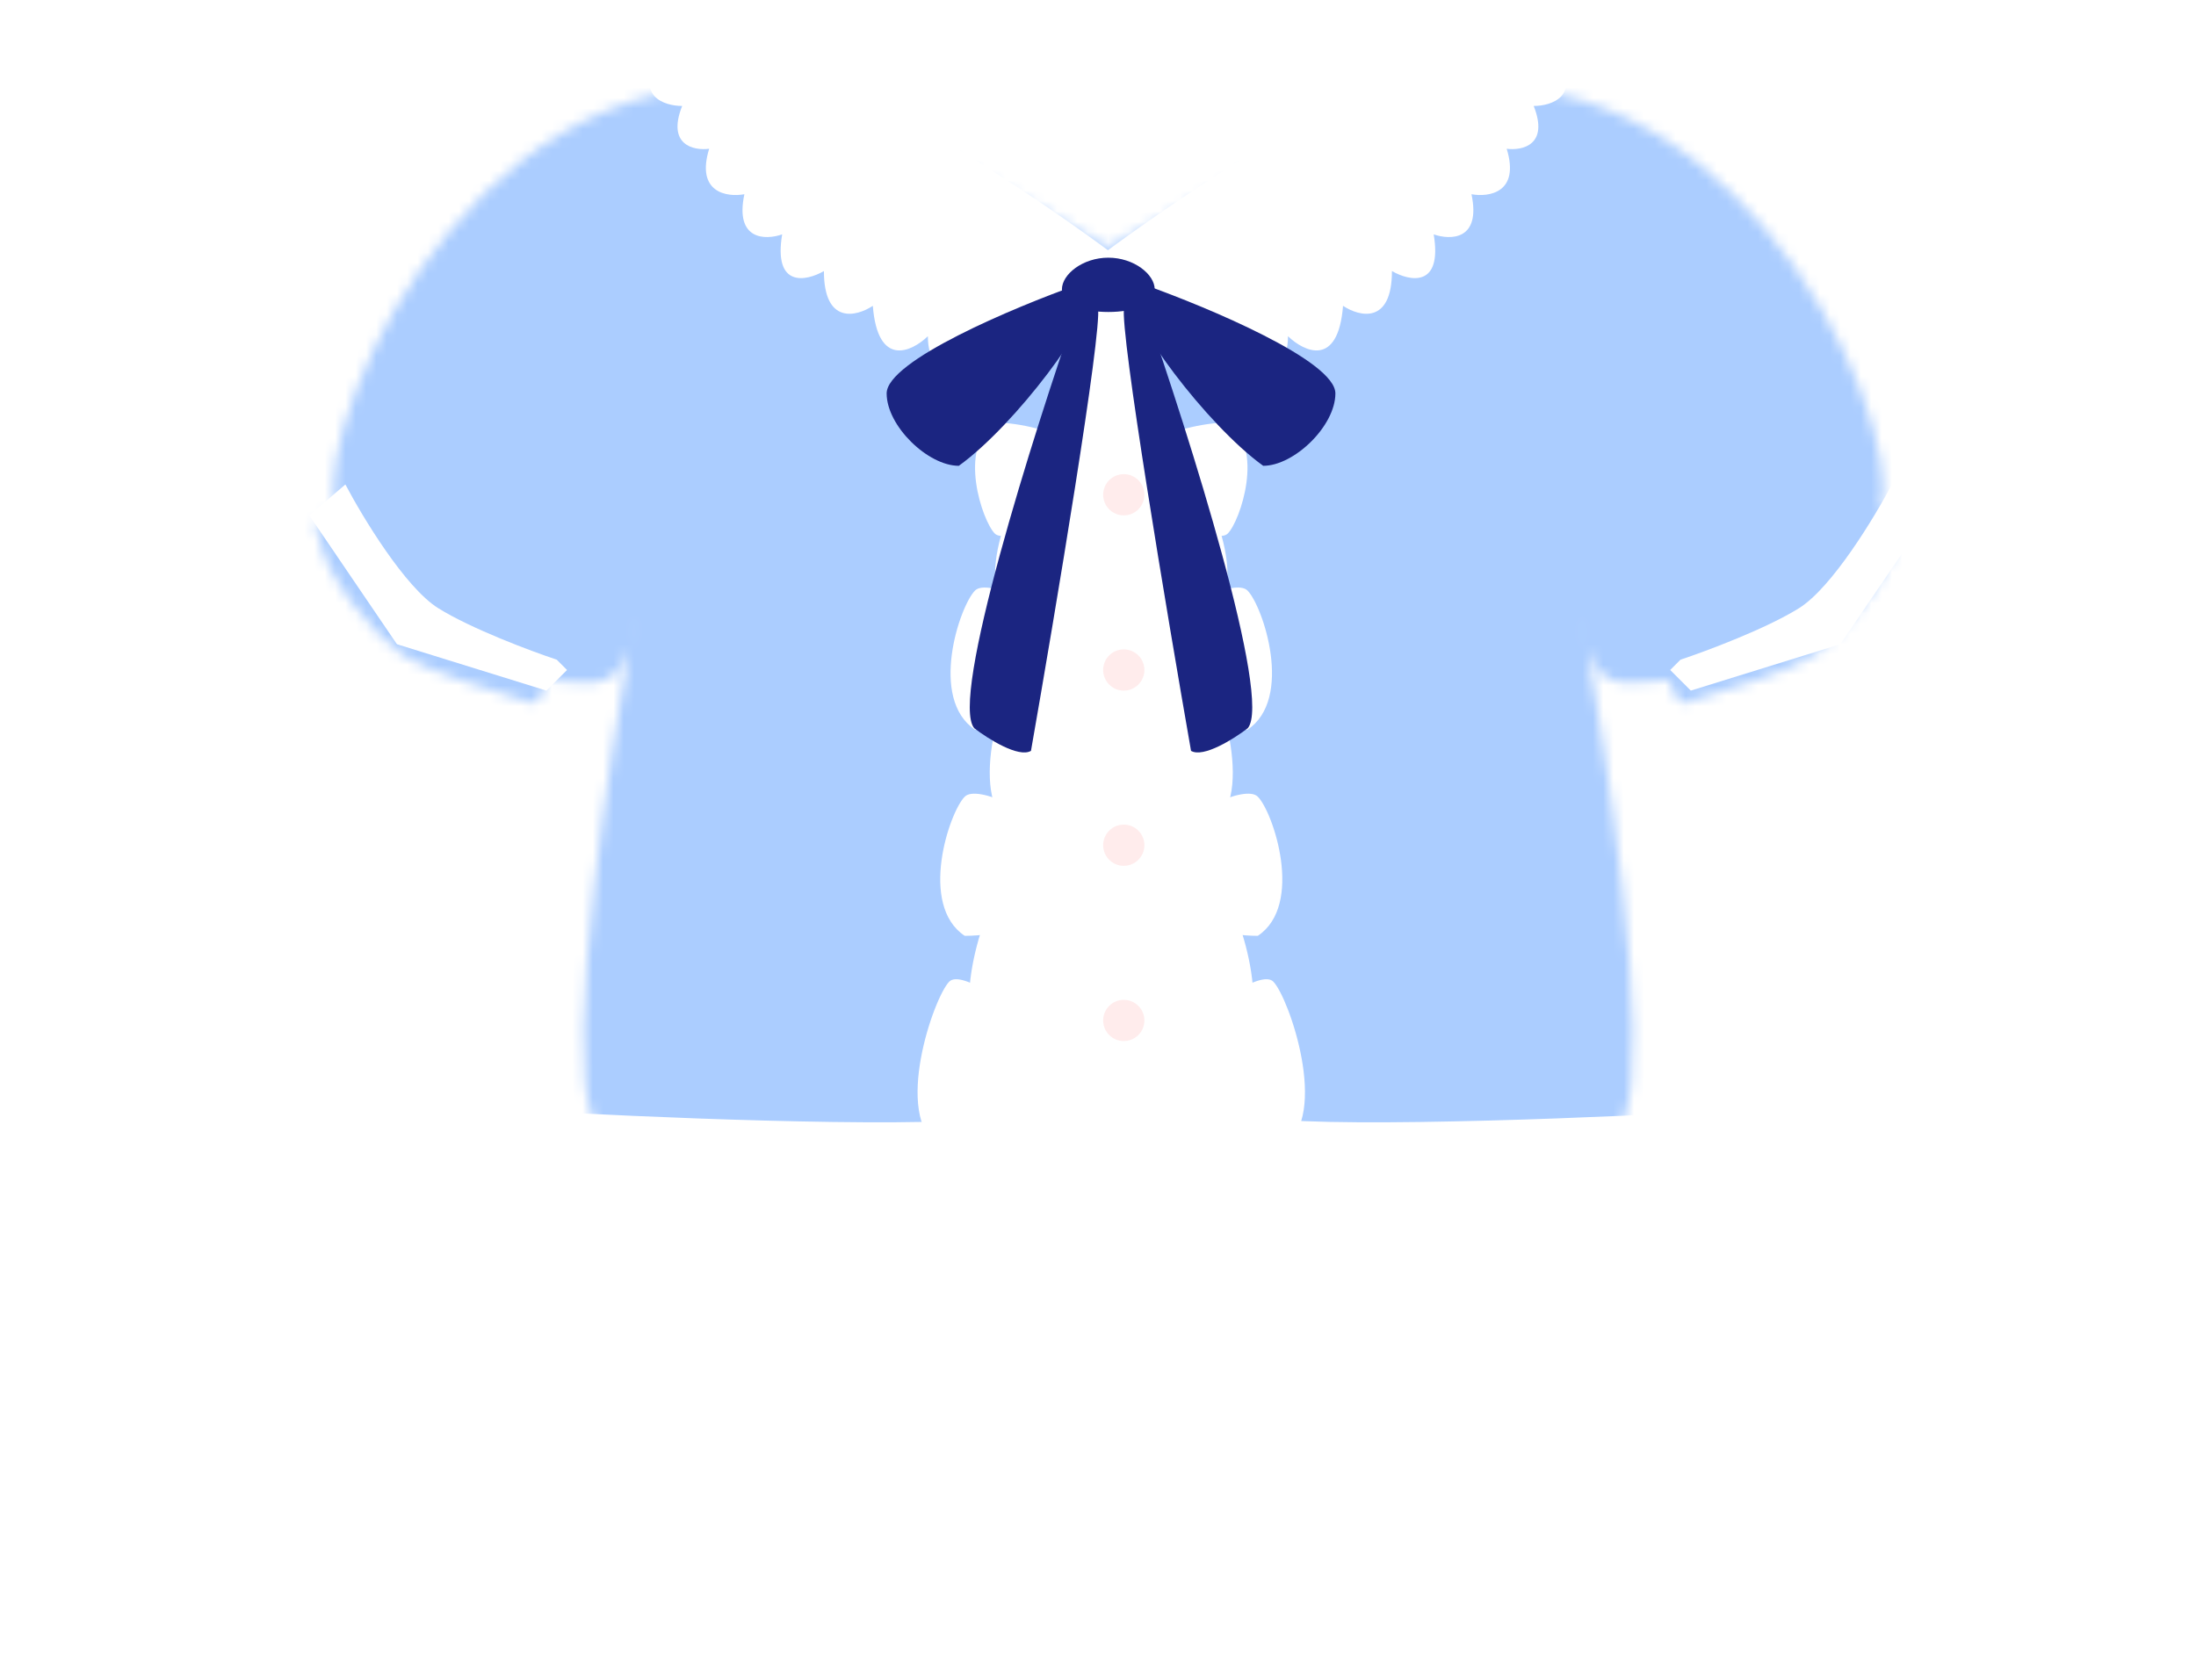 <svg width="213" height="163" viewBox="0 0 213 163" fill="none" xmlns="http://www.w3.org/2000/svg">
<mask id="mask0_101_680" style="mask-type:alpha" maskUnits="userSpaceOnUse" x="30" y="8" width="155" height="106">
<path d="M153.957 62.789C153.622 60.916 153.434 60.009 153.5 60.5C153.618 61.391 153.771 62.147 153.957 62.789Z" fill="black"/>
<path d="M80.499 10C48.499 -0 30.333 39.79 32.499 49.29C31.666 49.956 30 50.29 31 52.29C31.5 55.79 36.338 61.679 38.999 63.5C41.499 65.21 47.999 67 50.999 68C52.199 68.8 52.833 67 52.999 66C56.524 66 59.665 67.553 61.042 62.79C61.377 60.916 61.565 60.009 61.499 60.5C61.381 61.391 61.228 62.148 61.042 62.79C59.464 71.617 54.612 101.9 57.499 108.5L58.499 113.5C59.999 113.5 63.999 115 63.999 111C63.999 115 74.999 115 74.999 111C74.999 115 85.499 115 85.499 111C85.499 115 95.999 115 95.999 111C95.999 115 106.999 115 106.999 111C106.999 115 118.499 115 118.499 111C118.499 115 129.5 115 129.5 111C129.5 115 140.499 115 140.499 111C140.499 115 150.999 115 150.999 111C150.999 115 154.999 113.5 156.499 113.5L157.499 108.5C160.387 101.9 155.535 71.617 153.957 62.789C153.771 62.147 153.618 61.391 153.5 60.5C153.434 60.009 153.622 60.916 153.957 62.789C155.334 67.553 158.475 66 162 66C162.166 67 162.8 68.8 164 68C167 67 173.5 65.21 176 63.5C178.661 61.679 183.499 55.789 183.999 52.289C184.999 50.289 183.333 49.956 182.499 49.289C184.666 39.789 166.5 -0 134.5 10C128.333 12.5 118 18 107.499 24C97.499 18 86.666 12.5 80.499 10Z" fill="black"/>
</mask>
<g mask="url(#mask0_101_680)">
<rect width="213" height="163" fill="#ABCDFF"/>
<g filter="url(#filter0_d_101_680)">
<path d="M63.896 4.535C69.591 -2.109 95.534 14.422 107.794 23.518C108.287 25.181 108.322 28.271 104.525 27.322C104.723 29.299 104.17 32.78 100.373 30.881C100.772 33.091 99.666 35.906 95.627 33.254C95.034 35.034 89.998 36.675 89.998 31.618C88.416 33.144 85.133 34.69 84.659 28.67C83.078 29.721 79.917 30.518 79.915 25.297C78.204 26.286 74.998 26.958 75.864 21.738C74.248 22.305 71.252 22.321 72.201 17.843C70.516 18.153 67.475 17.704 68.784 13.433C67.284 13.631 64.659 13.077 66.166 9.28C64.42 9.28 61.523 8.331 63.896 4.535Z" fill="white"/>
<path d="M151.03 4.535C145.335 -2.109 119.391 14.422 107.132 23.518C106.639 25.181 106.604 28.271 110.4 27.322C110.203 29.299 110.756 32.78 114.553 30.881C114.153 33.091 115.26 35.906 119.299 33.254C119.892 35.034 124.928 36.675 124.928 31.618C126.51 33.144 129.793 34.69 130.267 28.67C131.848 29.721 135.009 30.518 135.011 25.297C136.722 26.286 139.928 26.958 139.062 21.738C140.678 22.305 143.674 22.321 142.725 17.843C144.409 18.153 147.451 17.704 146.141 13.433C147.642 13.631 150.266 13.077 148.76 9.28C150.505 9.28 153.403 8.331 151.03 4.535Z" fill="white"/>
</g>
<g filter="url(#filter1_d_101_680)">
<path d="M98 108C95.2 109.6 68.833 108.666 56 108L57 114.5H98C99.167 111.666 100.8 106.4 98 108Z" fill="white"/>
</g>
<g filter="url(#filter2_d_101_680)">
<path d="M120.547 108C123.347 109.6 149.714 108.666 162.547 108L161.547 114.5H120.547C119.38 111.666 117.747 106.4 120.547 108Z" fill="white"/>
</g>
<g filter="url(#filter3_d_101_680)">
<path d="M119.5 103.232C118.3 102.032 113.167 105.732 110 108.732V116.232C112.667 117.399 117.3 119.232 120.5 119.232C125 116.232 121 104.732 119.5 103.232Z" fill="white"/>
</g>
<g filter="url(#filter4_d_101_680)">
<path d="M118.5 84.232C117.3 83.032 112.167 86.732 109 89.732V97.232C111.667 98.399 116.3 100.232 119.5 100.232C124 97.232 120 85.732 118.5 84.232Z" fill="white"/>
</g>
<g filter="url(#filter5_d_101_680)">
<path d="M116.5 62.232C115.3 61.032 110.167 64.732 107 67.732V75.232C109.667 76.399 114.3 78.232 117.5 78.232C122 75.232 118 63.732 116.5 62.232Z" fill="white"/>
</g>
<g filter="url(#filter6_d_101_680)">
<path d="M114.306 41.846C112.942 40.835 108.409 45.25 105.718 48.683L106.822 56.102C109.631 56.863 114.484 57.995 117.649 57.524C121.658 53.895 116.01 43.108 114.306 41.846Z" fill="white"/>
</g>
<g filter="url(#filter7_d_101_680)">
<path d="M121 55.292C119.8 54.092 114.167 56.792 111 59.792C111 60.592 111.5 64.357 111.5 66.524C114.167 67.69 117.8 68.792 121 68.792C125.5 65.792 122.5 56.792 121 55.292Z" fill="white"/>
</g>
<g filter="url(#filter8_d_101_680)">
<path d="M119.08 49.767C118.11 50.724 113.559 48.571 111 46.178C111 45.54 111.404 42.537 111.404 40.809C113.559 39.878 116.494 39 119.08 39C122.716 41.393 120.292 48.571 119.08 49.767Z" fill="white"/>
</g>
<g filter="url(#filter9_d_101_680)">
<path d="M123.5 93.232C122.3 92.032 117.167 95.732 114 98.732V106.232C116.667 107.399 121.3 109.232 124.5 109.232C129 106.232 125 94.732 123.5 93.232Z" fill="white"/>
</g>
<g filter="url(#filter10_d_101_680)">
<path d="M122 75.292C120.8 74.092 115.167 76.792 112 79.792C112 80.592 112.5 84.357 112.5 86.524C115.167 87.69 118.8 88.792 122 88.792C126.5 85.792 123.5 76.792 122 75.292Z" fill="white"/>
</g>
<g filter="url(#filter11_d_101_680)">
<path d="M96.074 103.232C97.274 102.032 102.408 105.732 105.574 108.732V116.232C102.908 117.399 98.274 119.232 95.074 119.232C90.574 116.232 94.574 104.732 96.074 103.232Z" fill="white"/>
</g>
<g filter="url(#filter12_d_101_680)">
<path d="M97.074 84.232C98.274 83.032 103.408 86.732 106.574 89.732V97.232C103.908 98.399 99.274 100.232 96.074 100.232C91.574 97.232 95.574 85.732 97.074 84.232Z" fill="white"/>
</g>
<g filter="url(#filter13_d_101_680)">
<path d="M99.074 62.232C100.274 61.032 105.408 64.732 108.574 67.732V75.232C105.908 76.399 101.274 78.232 98.074 78.232C93.574 75.232 97.574 63.732 99.074 62.232Z" fill="white"/>
</g>
<g filter="url(#filter14_d_101_680)">
<path d="M101.268 41.846C102.632 40.835 107.165 45.25 109.856 48.683L108.753 56.102C105.943 56.863 101.091 57.995 97.925 57.524C93.916 53.895 99.564 43.108 101.268 41.846Z" fill="white"/>
</g>
<g filter="url(#filter15_d_101_680)">
<path d="M94.574 55.292C95.774 54.092 101.408 56.792 104.574 59.792C104.574 60.592 104.074 64.357 104.074 66.524C101.408 67.69 97.774 68.792 94.574 68.792C90.074 65.792 93.074 56.792 94.574 55.292Z" fill="white"/>
</g>
<g filter="url(#filter16_d_101_680)">
<path d="M96.495 49.767C97.464 50.724 102.016 48.571 104.574 46.178C104.574 45.54 104.17 42.537 104.17 40.809C102.016 39.878 99.08 39 96.495 39C92.859 41.393 95.283 48.571 96.495 49.767Z" fill="white"/>
</g>
<g filter="url(#filter17_d_101_680)">
<path d="M92.074 93.232C93.274 92.032 98.408 95.732 101.574 98.732V106.232C98.908 107.399 94.274 109.232 91.074 109.232C86.574 106.232 90.574 94.732 92.074 93.232Z" fill="white"/>
</g>
<g filter="url(#filter18_d_101_680)">
<path d="M93.574 75.292C94.774 74.092 100.408 76.792 103.574 79.792C103.574 80.592 103.074 84.357 103.074 86.524C100.408 87.69 96.774 88.792 93.574 88.792C89.074 85.792 92.074 76.792 93.574 75.292Z" fill="white"/>
</g>
<g filter="url(#filter19_d_101_680)">
<path d="M100.5 120.5C96.9 113.7 102 56 105 28H110.5C113.5 56 118.6 113.7 115 120.5H100.5Z" fill="white"/>
</g>
<g filter="url(#filter20_d_101_680)">
<path d="M112 27.073C112 28.527 109.985 29.267 107.5 29.267C105.015 29.267 103 28.527 103 27.073C103 25.618 105.015 24 107.5 24C109.985 24 112 25.618 112 27.073Z" fill="#1B2581"/>
<path d="M94.5 69.651C92.1 66.842 100.166 41.265 104.5 28.828C105 27.804 106.1 26.37 106.5 28.828C106.9 31.286 102.333 58.531 99.999 71.846C98.799 72.548 95.833 70.675 94.5 69.651Z" fill="#1B2581"/>
<path d="M86 37.168C86 34.007 98.333 28.828 104.5 26.633L105.5 27.95C106.3 29.706 98.5 40.24 93 44.191C90 44.191 86 40.328 86 37.168Z" fill="#1B2581"/>
<path d="M121.024 69.651C123.424 66.842 115.357 41.265 111.024 28.828C110.524 27.804 109.424 26.37 109.024 28.828C108.624 31.286 113.191 58.531 115.524 71.846C116.724 72.548 119.691 70.675 121.024 69.651Z" fill="#1B2581"/>
<path d="M129.525 37.168C129.525 34.007 117.192 28.828 111.025 26.633L110.025 27.95C109.225 29.706 117.025 40.24 122.525 44.191C125.525 44.191 129.525 40.328 129.525 37.168Z" fill="#1B2581"/>
</g>
<g filter="url(#filter21_d_101_680)">
<circle cx="108" cy="47" r="2" fill="#FFECEC"/>
</g>
<g filter="url(#filter22_d_101_680)">
<circle cx="108" cy="64" r="2" fill="#FFECEC"/>
</g>
<g filter="url(#filter23_d_101_680)">
<circle cx="108" cy="81" r="2" fill="#FFECEC"/>
</g>
<g filter="url(#filter24_d_101_680)">
<circle cx="108" cy="98" r="2" fill="#FFECEC"/>
</g>
<g filter="url(#filter25_d_101_680)">
<path d="M41.5 61C38.3 59 34.167 52.167 32.5 49L29 52L37.5 64.5L52 69L54 67L53 66C50.5 65.167 44.7 63 41.5 61Z" fill="white"/>
</g>
<g filter="url(#filter26_d_101_680)">
<path d="M173.5 61C176.7 59 180.833 52.167 182.5 49L186 52L177.5 64.5L163 69L161 67L162 66C164.5 65.167 170.3 63 173.5 61Z" fill="white"/>
</g>
</g>
<defs>
<filter id="filter0_d_101_680" x="60" y="1" width="94.926" height="38" filterUnits="userSpaceOnUse" color-interpolation-filters="sRGB">
<feFlood flood-opacity="0" result="BackgroundImageFix"/>
<feColorMatrix in="SourceAlpha" type="matrix" values="0 0 0 0 0 0 0 0 0 0 0 0 0 0 0 0 0 0 127 0" result="hardAlpha"/>
<feOffset dy="1"/>
<feGaussianBlur stdDeviation="1.5"/>
<feColorMatrix type="matrix" values="0 0 0 0 0.892 0 0 0 0 0.39 0 0 0 0 0.39 0 0 0 0.4 0"/>
<feBlend mode="normal" in2="BackgroundImageFix" result="effect1_dropShadow_101_680"/>
<feBlend mode="normal" in="SourceGraphic" in2="effect1_dropShadow_101_680" result="shape"/>
</filter>
<filter id="filter1_d_101_680" x="53" y="104.703" width="49.547" height="12.797" filterUnits="userSpaceOnUse" color-interpolation-filters="sRGB">
<feFlood flood-opacity="0" result="BackgroundImageFix"/>
<feColorMatrix in="SourceAlpha" type="matrix" values="0 0 0 0 0 0 0 0 0 0 0 0 0 0 0 0 0 0 127 0" result="hardAlpha"/>
<feOffset/>
<feGaussianBlur stdDeviation="1.5"/>
<feColorMatrix type="matrix" values="0 0 0 0 0.933 0 0 0 0 0.389 0 0 0 0 0.389 0 0 0 0.6 0"/>
<feBlend mode="normal" in2="BackgroundImageFix" result="effect1_dropShadow_101_680"/>
<feBlend mode="normal" in="SourceGraphic" in2="effect1_dropShadow_101_680" result="shape"/>
</filter>
<filter id="filter2_d_101_680" x="116" y="104.703" width="49.547" height="12.797" filterUnits="userSpaceOnUse" color-interpolation-filters="sRGB">
<feFlood flood-opacity="0" result="BackgroundImageFix"/>
<feColorMatrix in="SourceAlpha" type="matrix" values="0 0 0 0 0 0 0 0 0 0 0 0 0 0 0 0 0 0 127 0" result="hardAlpha"/>
<feOffset/>
<feGaussianBlur stdDeviation="1.5"/>
<feColorMatrix type="matrix" values="0 0 0 0 0.933 0 0 0 0 0.389 0 0 0 0 0.389 0 0 0 0.6 0"/>
<feBlend mode="normal" in2="BackgroundImageFix" result="effect1_dropShadow_101_680"/>
<feBlend mode="normal" in="SourceGraphic" in2="effect1_dropShadow_101_680" result="shape"/>
</filter>
<filter id="filter3_d_101_680" x="106" y="101" width="20.574" height="24.232" filterUnits="userSpaceOnUse" color-interpolation-filters="sRGB">
<feFlood flood-opacity="0" result="BackgroundImageFix"/>
<feColorMatrix in="SourceAlpha" type="matrix" values="0 0 0 0 0 0 0 0 0 0 0 0 0 0 0 0 0 0 127 0" result="hardAlpha"/>
<feOffset dy="2"/>
<feGaussianBlur stdDeviation="2"/>
<feColorMatrix type="matrix" values="0 0 0 0 0.887 0 0 0 0 0.292 0 0 0 0 0.292 0 0 0 0.3 0"/>
<feBlend mode="normal" in2="BackgroundImageFix" result="effect1_dropShadow_101_680"/>
<feBlend mode="normal" in="SourceGraphic" in2="effect1_dropShadow_101_680" result="shape"/>
</filter>
<filter id="filter4_d_101_680" x="105" y="82" width="20.574" height="24.232" filterUnits="userSpaceOnUse" color-interpolation-filters="sRGB">
<feFlood flood-opacity="0" result="BackgroundImageFix"/>
<feColorMatrix in="SourceAlpha" type="matrix" values="0 0 0 0 0 0 0 0 0 0 0 0 0 0 0 0 0 0 127 0" result="hardAlpha"/>
<feOffset dy="2"/>
<feGaussianBlur stdDeviation="2"/>
<feColorMatrix type="matrix" values="0 0 0 0 0.887 0 0 0 0 0.292 0 0 0 0 0.292 0 0 0 0.3 0"/>
<feBlend mode="normal" in2="BackgroundImageFix" result="effect1_dropShadow_101_680"/>
<feBlend mode="normal" in="SourceGraphic" in2="effect1_dropShadow_101_680" result="shape"/>
</filter>
<filter id="filter5_d_101_680" x="103" y="60" width="20.574" height="24.232" filterUnits="userSpaceOnUse" color-interpolation-filters="sRGB">
<feFlood flood-opacity="0" result="BackgroundImageFix"/>
<feColorMatrix in="SourceAlpha" type="matrix" values="0 0 0 0 0 0 0 0 0 0 0 0 0 0 0 0 0 0 127 0" result="hardAlpha"/>
<feOffset dy="2"/>
<feGaussianBlur stdDeviation="2"/>
<feColorMatrix type="matrix" values="0 0 0 0 0.887 0 0 0 0 0.292 0 0 0 0 0.292 0 0 0 0.3 0"/>
<feBlend mode="normal" in2="BackgroundImageFix" result="effect1_dropShadow_101_680"/>
<feBlend mode="normal" in="SourceGraphic" in2="effect1_dropShadow_101_680" result="shape"/>
</filter>
<filter id="filter6_d_101_680" x="101.719" y="39.699" width="21.34" height="23.936" filterUnits="userSpaceOnUse" color-interpolation-filters="sRGB">
<feFlood flood-opacity="0" result="BackgroundImageFix"/>
<feColorMatrix in="SourceAlpha" type="matrix" values="0 0 0 0 0 0 0 0 0 0 0 0 0 0 0 0 0 0 127 0" result="hardAlpha"/>
<feOffset dy="2"/>
<feGaussianBlur stdDeviation="2"/>
<feColorMatrix type="matrix" values="0 0 0 0 0.887 0 0 0 0 0.292 0 0 0 0 0.292 0 0 0 0.3 0"/>
<feBlend mode="normal" in2="BackgroundImageFix" result="effect1_dropShadow_101_680"/>
<feBlend mode="normal" in="SourceGraphic" in2="effect1_dropShadow_101_680" result="shape"/>
</filter>
<filter id="filter7_d_101_680" x="107" y="53" width="20.377" height="21.791" filterUnits="userSpaceOnUse" color-interpolation-filters="sRGB">
<feFlood flood-opacity="0" result="BackgroundImageFix"/>
<feColorMatrix in="SourceAlpha" type="matrix" values="0 0 0 0 0 0 0 0 0 0 0 0 0 0 0 0 0 0 127 0" result="hardAlpha"/>
<feOffset dy="2"/>
<feGaussianBlur stdDeviation="2"/>
<feColorMatrix type="matrix" values="0 0 0 0 0.887 0 0 0 0 0.292 0 0 0 0 0.292 0 0 0 0.3 0"/>
<feBlend mode="normal" in2="BackgroundImageFix" result="effect1_dropShadow_101_680"/>
<feBlend mode="normal" in="SourceGraphic" in2="effect1_dropShadow_101_680" result="shape"/>
</filter>
<filter id="filter8_d_101_680" x="107" y="37" width="18" height="19" filterUnits="userSpaceOnUse" color-interpolation-filters="sRGB">
<feFlood flood-opacity="0" result="BackgroundImageFix"/>
<feColorMatrix in="SourceAlpha" type="matrix" values="0 0 0 0 0 0 0 0 0 0 0 0 0 0 0 0 0 0 127 0" result="hardAlpha"/>
<feOffset dy="2"/>
<feGaussianBlur stdDeviation="2"/>
<feColorMatrix type="matrix" values="0 0 0 0 0.887 0 0 0 0 0.292 0 0 0 0 0.292 0 0 0 0.3 0"/>
<feBlend mode="normal" in2="BackgroundImageFix" result="effect1_dropShadow_101_680"/>
<feBlend mode="normal" in="SourceGraphic" in2="effect1_dropShadow_101_680" result="shape"/>
</filter>
<filter id="filter9_d_101_680" x="110" y="91" width="20.574" height="24.232" filterUnits="userSpaceOnUse" color-interpolation-filters="sRGB">
<feFlood flood-opacity="0" result="BackgroundImageFix"/>
<feColorMatrix in="SourceAlpha" type="matrix" values="0 0 0 0 0 0 0 0 0 0 0 0 0 0 0 0 0 0 127 0" result="hardAlpha"/>
<feOffset dy="2"/>
<feGaussianBlur stdDeviation="2"/>
<feColorMatrix type="matrix" values="0 0 0 0 0.887 0 0 0 0 0.292 0 0 0 0 0.292 0 0 0 0.3 0"/>
<feBlend mode="normal" in2="BackgroundImageFix" result="effect1_dropShadow_101_680"/>
<feBlend mode="normal" in="SourceGraphic" in2="effect1_dropShadow_101_680" result="shape"/>
</filter>
<filter id="filter10_d_101_680" x="108" y="73" width="20.377" height="21.791" filterUnits="userSpaceOnUse" color-interpolation-filters="sRGB">
<feFlood flood-opacity="0" result="BackgroundImageFix"/>
<feColorMatrix in="SourceAlpha" type="matrix" values="0 0 0 0 0 0 0 0 0 0 0 0 0 0 0 0 0 0 127 0" result="hardAlpha"/>
<feOffset dy="2"/>
<feGaussianBlur stdDeviation="2"/>
<feColorMatrix type="matrix" values="0 0 0 0 0.887 0 0 0 0 0.292 0 0 0 0 0.292 0 0 0 0.3 0"/>
<feBlend mode="normal" in2="BackgroundImageFix" result="effect1_dropShadow_101_680"/>
<feBlend mode="normal" in="SourceGraphic" in2="effect1_dropShadow_101_680" result="shape"/>
</filter>
<filter id="filter11_d_101_680" x="89" y="101" width="20.574" height="24.232" filterUnits="userSpaceOnUse" color-interpolation-filters="sRGB">
<feFlood flood-opacity="0" result="BackgroundImageFix"/>
<feColorMatrix in="SourceAlpha" type="matrix" values="0 0 0 0 0 0 0 0 0 0 0 0 0 0 0 0 0 0 127 0" result="hardAlpha"/>
<feOffset dy="2"/>
<feGaussianBlur stdDeviation="2"/>
<feColorMatrix type="matrix" values="0 0 0 0 0.887 0 0 0 0 0.292 0 0 0 0 0.292 0 0 0 0.3 0"/>
<feBlend mode="normal" in2="BackgroundImageFix" result="effect1_dropShadow_101_680"/>
<feBlend mode="normal" in="SourceGraphic" in2="effect1_dropShadow_101_680" result="shape"/>
</filter>
<filter id="filter12_d_101_680" x="90" y="82" width="20.574" height="24.232" filterUnits="userSpaceOnUse" color-interpolation-filters="sRGB">
<feFlood flood-opacity="0" result="BackgroundImageFix"/>
<feColorMatrix in="SourceAlpha" type="matrix" values="0 0 0 0 0 0 0 0 0 0 0 0 0 0 0 0 0 0 127 0" result="hardAlpha"/>
<feOffset dy="2"/>
<feGaussianBlur stdDeviation="2"/>
<feColorMatrix type="matrix" values="0 0 0 0 0.887 0 0 0 0 0.292 0 0 0 0 0.292 0 0 0 0.3 0"/>
<feBlend mode="normal" in2="BackgroundImageFix" result="effect1_dropShadow_101_680"/>
<feBlend mode="normal" in="SourceGraphic" in2="effect1_dropShadow_101_680" result="shape"/>
</filter>
<filter id="filter13_d_101_680" x="92" y="60" width="20.574" height="24.232" filterUnits="userSpaceOnUse" color-interpolation-filters="sRGB">
<feFlood flood-opacity="0" result="BackgroundImageFix"/>
<feColorMatrix in="SourceAlpha" type="matrix" values="0 0 0 0 0 0 0 0 0 0 0 0 0 0 0 0 0 0 127 0" result="hardAlpha"/>
<feOffset dy="2"/>
<feGaussianBlur stdDeviation="2"/>
<feColorMatrix type="matrix" values="0 0 0 0 0.887 0 0 0 0 0.292 0 0 0 0 0.292 0 0 0 0.3 0"/>
<feBlend mode="normal" in2="BackgroundImageFix" result="effect1_dropShadow_101_680"/>
<feBlend mode="normal" in="SourceGraphic" in2="effect1_dropShadow_101_680" result="shape"/>
</filter>
<filter id="filter14_d_101_680" x="92.516" y="39.699" width="21.34" height="23.936" filterUnits="userSpaceOnUse" color-interpolation-filters="sRGB">
<feFlood flood-opacity="0" result="BackgroundImageFix"/>
<feColorMatrix in="SourceAlpha" type="matrix" values="0 0 0 0 0 0 0 0 0 0 0 0 0 0 0 0 0 0 127 0" result="hardAlpha"/>
<feOffset dy="2"/>
<feGaussianBlur stdDeviation="2"/>
<feColorMatrix type="matrix" values="0 0 0 0 0.887 0 0 0 0 0.292 0 0 0 0 0.292 0 0 0 0.3 0"/>
<feBlend mode="normal" in2="BackgroundImageFix" result="effect1_dropShadow_101_680"/>
<feBlend mode="normal" in="SourceGraphic" in2="effect1_dropShadow_101_680" result="shape"/>
</filter>
<filter id="filter15_d_101_680" x="88.197" y="53" width="20.377" height="21.791" filterUnits="userSpaceOnUse" color-interpolation-filters="sRGB">
<feFlood flood-opacity="0" result="BackgroundImageFix"/>
<feColorMatrix in="SourceAlpha" type="matrix" values="0 0 0 0 0 0 0 0 0 0 0 0 0 0 0 0 0 0 127 0" result="hardAlpha"/>
<feOffset dy="2"/>
<feGaussianBlur stdDeviation="2"/>
<feColorMatrix type="matrix" values="0 0 0 0 0.887 0 0 0 0 0.292 0 0 0 0 0.292 0 0 0 0.3 0"/>
<feBlend mode="normal" in2="BackgroundImageFix" result="effect1_dropShadow_101_680"/>
<feBlend mode="normal" in="SourceGraphic" in2="effect1_dropShadow_101_680" result="shape"/>
</filter>
<filter id="filter16_d_101_680" x="90.574" y="37" width="18" height="19" filterUnits="userSpaceOnUse" color-interpolation-filters="sRGB">
<feFlood flood-opacity="0" result="BackgroundImageFix"/>
<feColorMatrix in="SourceAlpha" type="matrix" values="0 0 0 0 0 0 0 0 0 0 0 0 0 0 0 0 0 0 127 0" result="hardAlpha"/>
<feOffset dy="2"/>
<feGaussianBlur stdDeviation="2"/>
<feColorMatrix type="matrix" values="0 0 0 0 0.887 0 0 0 0 0.292 0 0 0 0 0.292 0 0 0 0.3 0"/>
<feBlend mode="normal" in2="BackgroundImageFix" result="effect1_dropShadow_101_680"/>
<feBlend mode="normal" in="SourceGraphic" in2="effect1_dropShadow_101_680" result="shape"/>
</filter>
<filter id="filter17_d_101_680" x="85" y="91" width="20.574" height="24.232" filterUnits="userSpaceOnUse" color-interpolation-filters="sRGB">
<feFlood flood-opacity="0" result="BackgroundImageFix"/>
<feColorMatrix in="SourceAlpha" type="matrix" values="0 0 0 0 0 0 0 0 0 0 0 0 0 0 0 0 0 0 127 0" result="hardAlpha"/>
<feOffset dy="2"/>
<feGaussianBlur stdDeviation="2"/>
<feColorMatrix type="matrix" values="0 0 0 0 0.887 0 0 0 0 0.292 0 0 0 0 0.292 0 0 0 0.3 0"/>
<feBlend mode="normal" in2="BackgroundImageFix" result="effect1_dropShadow_101_680"/>
<feBlend mode="normal" in="SourceGraphic" in2="effect1_dropShadow_101_680" result="shape"/>
</filter>
<filter id="filter18_d_101_680" x="87.197" y="73" width="20.377" height="21.791" filterUnits="userSpaceOnUse" color-interpolation-filters="sRGB">
<feFlood flood-opacity="0" result="BackgroundImageFix"/>
<feColorMatrix in="SourceAlpha" type="matrix" values="0 0 0 0 0 0 0 0 0 0 0 0 0 0 0 0 0 0 127 0" result="hardAlpha"/>
<feOffset dy="2"/>
<feGaussianBlur stdDeviation="2"/>
<feColorMatrix type="matrix" values="0 0 0 0 0.887 0 0 0 0 0.292 0 0 0 0 0.292 0 0 0 0.3 0"/>
<feBlend mode="normal" in2="BackgroundImageFix" result="effect1_dropShadow_101_680"/>
<feBlend mode="normal" in="SourceGraphic" in2="effect1_dropShadow_101_680" result="shape"/>
</filter>
<filter id="filter19_d_101_680" x="94.262" y="23" width="26.977" height="102.5" filterUnits="userSpaceOnUse" color-interpolation-filters="sRGB">
<feFlood flood-opacity="0" result="BackgroundImageFix"/>
<feColorMatrix in="SourceAlpha" type="matrix" values="0 0 0 0 0 0 0 0 0 0 0 0 0 0 0 0 0 0 127 0" result="hardAlpha"/>
<feOffset/>
<feGaussianBlur stdDeviation="2.5"/>
<feColorMatrix type="matrix" values="0 0 0 0 0.863 0 0 0 0 0.356 0 0 0 0 0.356 0 0 0 0.3 0"/>
<feBlend mode="normal" in2="BackgroundImageFix" result="effect1_dropShadow_101_680"/>
<feBlend mode="normal" in="SourceGraphic" in2="effect1_dropShadow_101_680" result="shape"/>
</filter>
<filter id="filter20_d_101_680" x="84" y="23" width="47.525" height="52" filterUnits="userSpaceOnUse" color-interpolation-filters="sRGB">
<feFlood flood-opacity="0" result="BackgroundImageFix"/>
<feColorMatrix in="SourceAlpha" type="matrix" values="0 0 0 0 0 0 0 0 0 0 0 0 0 0 0 0 0 0 127 0" result="hardAlpha"/>
<feOffset dy="1"/>
<feGaussianBlur stdDeviation="1"/>
<feColorMatrix type="matrix" values="0 0 0 0 0.637 0 0 0 0 0.12 0 0 0 0 0.335 0 0 0 0.4 0"/>
<feBlend mode="normal" in2="BackgroundImageFix" result="effect1_dropShadow_101_680"/>
<feBlend mode="normal" in="SourceGraphic" in2="effect1_dropShadow_101_680" result="shape"/>
</filter>
<filter id="filter21_d_101_680" x="105" y="44" width="8" height="8" filterUnits="userSpaceOnUse" color-interpolation-filters="sRGB">
<feFlood flood-opacity="0" result="BackgroundImageFix"/>
<feColorMatrix in="SourceAlpha" type="matrix" values="0 0 0 0 0 0 0 0 0 0 0 0 0 0 0 0 0 0 127 0" result="hardAlpha"/>
<feOffset dx="1" dy="1"/>
<feGaussianBlur stdDeviation="1"/>
<feColorMatrix type="matrix" values="0 0 0 0 1 0 0 0 0 0.671 0 0 0 0 0.671 0 0 0 0.7 0"/>
<feBlend mode="normal" in2="BackgroundImageFix" result="effect1_dropShadow_101_680"/>
<feBlend mode="normal" in="SourceGraphic" in2="effect1_dropShadow_101_680" result="shape"/>
</filter>
<filter id="filter22_d_101_680" x="105" y="61" width="8" height="8" filterUnits="userSpaceOnUse" color-interpolation-filters="sRGB">
<feFlood flood-opacity="0" result="BackgroundImageFix"/>
<feColorMatrix in="SourceAlpha" type="matrix" values="0 0 0 0 0 0 0 0 0 0 0 0 0 0 0 0 0 0 127 0" result="hardAlpha"/>
<feOffset dx="1" dy="1"/>
<feGaussianBlur stdDeviation="1"/>
<feColorMatrix type="matrix" values="0 0 0 0 1 0 0 0 0 0.671 0 0 0 0 0.671 0 0 0 0.7 0"/>
<feBlend mode="normal" in2="BackgroundImageFix" result="effect1_dropShadow_101_680"/>
<feBlend mode="normal" in="SourceGraphic" in2="effect1_dropShadow_101_680" result="shape"/>
</filter>
<filter id="filter23_d_101_680" x="105" y="78" width="8" height="8" filterUnits="userSpaceOnUse" color-interpolation-filters="sRGB">
<feFlood flood-opacity="0" result="BackgroundImageFix"/>
<feColorMatrix in="SourceAlpha" type="matrix" values="0 0 0 0 0 0 0 0 0 0 0 0 0 0 0 0 0 0 127 0" result="hardAlpha"/>
<feOffset dx="1" dy="1"/>
<feGaussianBlur stdDeviation="1"/>
<feColorMatrix type="matrix" values="0 0 0 0 1 0 0 0 0 0.671 0 0 0 0 0.671 0 0 0 0.7 0"/>
<feBlend mode="normal" in2="BackgroundImageFix" result="effect1_dropShadow_101_680"/>
<feBlend mode="normal" in="SourceGraphic" in2="effect1_dropShadow_101_680" result="shape"/>
</filter>
<filter id="filter24_d_101_680" x="105" y="95" width="8" height="8" filterUnits="userSpaceOnUse" color-interpolation-filters="sRGB">
<feFlood flood-opacity="0" result="BackgroundImageFix"/>
<feColorMatrix in="SourceAlpha" type="matrix" values="0 0 0 0 0 0 0 0 0 0 0 0 0 0 0 0 0 0 127 0" result="hardAlpha"/>
<feOffset dx="1" dy="1"/>
<feGaussianBlur stdDeviation="1"/>
<feColorMatrix type="matrix" values="0 0 0 0 1 0 0 0 0 0.671 0 0 0 0 0.671 0 0 0 0.7 0"/>
<feBlend mode="normal" in2="BackgroundImageFix" result="effect1_dropShadow_101_680"/>
<feBlend mode="normal" in="SourceGraphic" in2="effect1_dropShadow_101_680" result="shape"/>
</filter>
<filter id="filter25_d_101_680" x="26" y="43" width="33" height="28" filterUnits="userSpaceOnUse" color-interpolation-filters="sRGB">
<feFlood flood-opacity="0" result="BackgroundImageFix"/>
<feColorMatrix in="SourceAlpha" type="matrix" values="0 0 0 0 0 0 0 0 0 0 0 0 0 0 0 0 0 0 127 0" result="hardAlpha"/>
<feOffset dx="1" dy="-2"/>
<feGaussianBlur stdDeviation="2"/>
<feColorMatrix type="matrix" values="0 0 0 0 0.95 0 0 0 0 0.396 0 0 0 0 0.396 0 0 0 0.3 0"/>
<feBlend mode="normal" in2="BackgroundImageFix" result="effect1_dropShadow_101_680"/>
<feBlend mode="normal" in="SourceGraphic" in2="effect1_dropShadow_101_680" result="shape"/>
</filter>
<filter id="filter26_d_101_680" x="158" y="43" width="33" height="28" filterUnits="userSpaceOnUse" color-interpolation-filters="sRGB">
<feFlood flood-opacity="0" result="BackgroundImageFix"/>
<feColorMatrix in="SourceAlpha" type="matrix" values="0 0 0 0 0 0 0 0 0 0 0 0 0 0 0 0 0 0 127 0" result="hardAlpha"/>
<feOffset dx="1" dy="-2"/>
<feGaussianBlur stdDeviation="2"/>
<feColorMatrix type="matrix" values="0 0 0 0 0.95 0 0 0 0 0.396 0 0 0 0 0.396 0 0 0 0.3 0"/>
<feBlend mode="normal" in2="BackgroundImageFix" result="effect1_dropShadow_101_680"/>
<feBlend mode="normal" in="SourceGraphic" in2="effect1_dropShadow_101_680" result="shape"/>
</filter>
</defs>
</svg>
